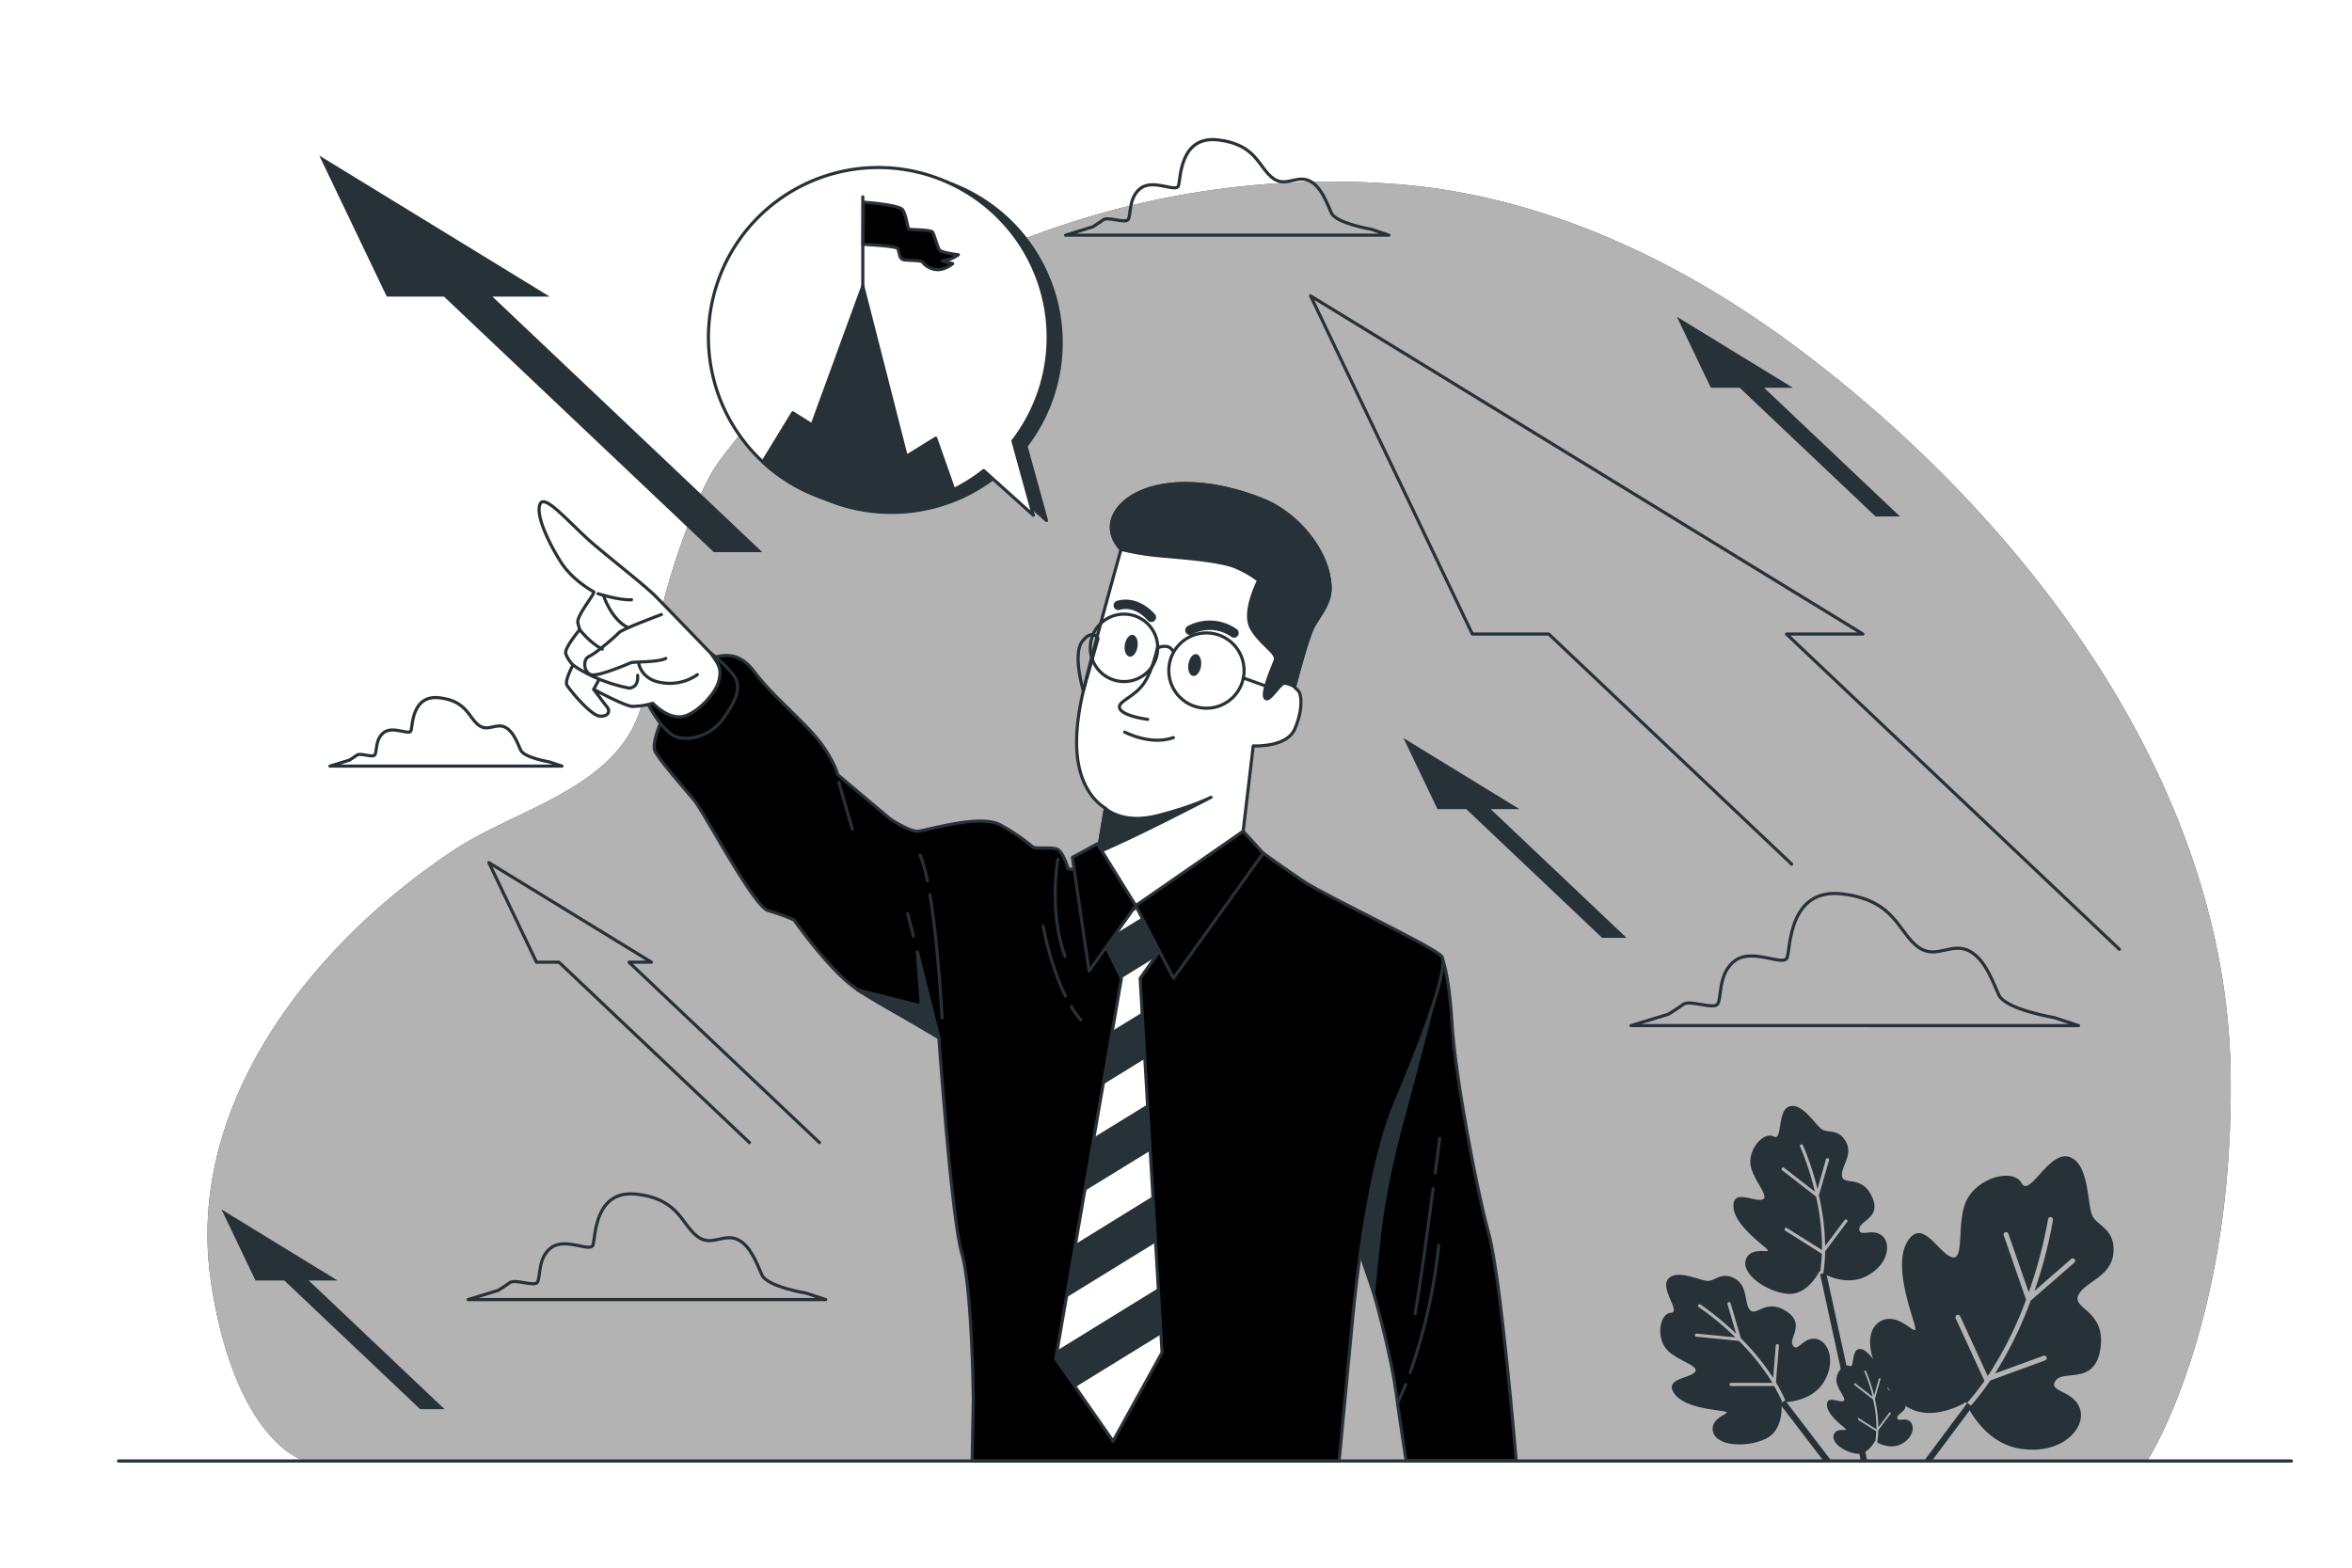 <svg class="animated" id="freepik_stories-leader" xmlns="http://www.w3.org/2000/svg" viewBox="0 0 750 500" version="1.1" xmlns:xlink="http://www.w3.org/1999/xlink" xmlns:svgjs="http://svgjs.com/svgjs"><style>svg#freepik_stories-leader:not(.animated) .animable {opacity: 0;}svg#freepik_stories-leader.animated #freepik--background-simple--inject-73 {animation: 1s 1 forwards cubic-bezier(.36,-0.01,.5,1.38) lightSpeedRight;animation-delay: 0s;}svg#freepik_stories-leader.animated #freepik--Clouds--inject-73 {animation: 1s 1 forwards cubic-bezier(.36,-0.01,.5,1.38) slideLeft;animation-delay: 0s;}svg#freepik_stories-leader.animated #freepik--Arrows--inject-73 {animation: 1s 1 forwards cubic-bezier(.36,-0.01,.5,1.38) zoomOut;animation-delay: 0s;}svg#freepik_stories-leader.animated #freepik--Plant--inject-73 {animation: 1s 1 forwards cubic-bezier(.36,-0.01,.5,1.38) zoomOut;animation-delay: 0s;}svg#freepik_stories-leader.animated #freepik--Character--inject-73 {animation: 1s 1 forwards cubic-bezier(.36,-0.01,.5,1.38) lightSpeedRight;animation-delay: 0s;}svg#freepik_stories-leader.animated #freepik--speech-bubble--inject-73 {animation: 1s 1 forwards cubic-bezier(.36,-0.01,.5,1.38) slideLeft;animation-delay: 0s;}svg#freepik_stories-leader.animated #freepik--Table--inject-73 {animation: 1s 1 forwards cubic-bezier(.36,-0.01,.5,1.38) lightSpeedLeft;animation-delay: 0s;}            @keyframes lightSpeedRight {              from {                transform: translate3d(50%, 0, 0) skewX(-20deg);                opacity: 0;              }              60% {                transform: skewX(10deg);                opacity: 1;              }              80% {                transform: skewX(-2deg);              }              to {                opacity: 1;                transform: translate3d(0, 0, 0);              }            }                    @keyframes slideLeft {                0% {                    opacity: 0;                    transform: translateX(-30px);                }                100% {                    opacity: 1;                    transform: translateX(0);                }            }                    @keyframes zoomOut {                0% {                    opacity: 0;                    transform: scale(1.5);                }                100% {                    opacity: 1;                    transform: scale(1);                }            }                    @keyframes lightSpeedLeft {              from {                transform: translate3d(-50%, 0, 0) skewX(20deg);                opacity: 0;              }              60% {                transform: skewX(-10deg);                opacity: 1;              }              80% {                transform: skewX(2deg);              }              to {                opacity: 1;                transform: translate3d(0, 0, 0);              }            }        </style><g id="freepik--background-simple--inject-73" class="animable" style="transform-origin: 388.742px 261.963px;"><path d="M670.94,215.37c-25.62-40.94-60.83-76.73-97.78-104.38-37.39-28-81.78-49-128.84-52.34A271.61,271.61,0,0,0,308.26,84.06C277.5,98.74,250,119.15,229.63,146.69c-3.26,4.41-5.28,8.9-7.48,13.95-.39.88-.76,1.77-1.12,2.67a235.76,235.76,0,0,0-12.48,41.5c-1.62,8.08-2.31,16.8-5.48,24.48-9.37,22.68-39.14,29.22-58,41.61C100,300.58,58.57,352,67.34,409.22l0,.21C75.35,460.65,97.3,466,97.3,466H684.67s27.94-43.24,26.61-124.39C710.54,296.42,694.71,253.35,670.94,215.37Z" style="fill: rgb(0, 0, 0); transform-origin: 388.742px 261.963px;" id="elgsvvuteol04" class="animable"></path><g id="ellm63msq99f"><path d="M670.94,215.37c-25.62-40.94-60.83-76.73-97.78-104.38-37.39-28-81.78-49-128.84-52.34A271.61,271.61,0,0,0,308.26,84.06C277.5,98.74,250,119.15,229.63,146.69c-3.26,4.41-5.28,8.9-7.48,13.95-.39.88-.76,1.77-1.12,2.67a235.76,235.76,0,0,0-12.48,41.5c-1.62,8.08-2.31,16.8-5.48,24.48-9.37,22.68-39.14,29.22-58,41.61C100,300.58,58.57,352,67.34,409.22l0,.21C75.35,460.65,97.3,466,97.3,466H684.67s27.94-43.24,26.61-124.39C710.54,296.42,694.71,253.35,670.94,215.37Z" style="fill: rgb(255, 255, 255); opacity: 0.7; transform-origin: 388.742px 261.963px;" class="animable"></path></g></g><g id="freepik--Clouds--inject-73" class="animable" style="transform-origin: 384.005px 229.503px;"><path d="M655,324.55s-15.56-2.59-17.64-7.26-4.42-11.19-9.12-13.84c-5.79-3.27-10.71,2.67-16.31-1.21-6.74-4.67-7.26-15.05-24.39-17.12s-16.6,17.12-17.64,20.24-10.89-3.12-16.6,1-4.15,12.46-5.71,14-8.82-1.55-10.9,0-4.67,3.12-4.67,3.12l-11.93,3.63H662.81Z" style="fill: none; stroke: rgb(38, 50, 56); stroke-linecap: round; stroke-linejoin: round; transform-origin: 591.45px 306.037px;" id="elnxgb9iknhai" class="animable"></path><path d="M437.26,73.11S426,71.24,424.52,67.87s-3.2-8.09-6.59-10c-4.19-2.36-7.74,1.93-11.79-.87-4.87-3.37-5.25-10.87-17.62-12.37s-12,12.37-12.74,14.62-7.88-2.25-12,.75-3,9-4.13,10.12-6.37-1.12-7.87,0-3.37,2.25-3.37,2.25L339.78,75H442.89Z" style="fill: none; stroke: rgb(38, 50, 56); stroke-linecap: round; stroke-linejoin: round; transform-origin: 391.335px 59.758px;" id="elcy440pba2c7" class="animable"></path><path d="M175.17,243s-8.06-1.34-9.14-3.76-2.29-5.81-4.73-7.18c-3-1.69-5.55,1.38-8.45-.62-3.5-2.43-3.77-7.8-12.65-8.88s-8.6,8.88-9.14,10.49-5.65-1.61-8.61.54-2.15,6.45-3,7.26-4.57-.81-5.65,0-2.42,1.61-2.42,1.61l-6.18,1.89h74Z" style="fill: none; stroke: rgb(38, 50, 56); stroke-linecap: round; stroke-linejoin: round; transform-origin: 142.2px 233.414px;" id="el6io7e9mmrje" class="animable"></path><path d="M257.09,412.45s-12.44-2.07-14.11-5.8-3.53-8.95-7.29-11.07c-4.63-2.61-8.56,2.13-13-1-5.39-3.74-5.81-12-19.5-13.69s-13.27,13.69-14.1,16.17-8.71-2.48-13.28.83-3.31,10-4.56,11.21-7.05-1.25-8.71,0-3.73,2.48-3.73,2.48l-9.55,2.91H263.31Z" style="fill: none; stroke: rgb(38, 50, 56); stroke-linecap: round; stroke-linejoin: round; transform-origin: 206.285px 397.625px;" id="el1ec2h15k6z8" class="animable"></path></g><g id="freepik--Arrows--inject-73" class="animable" style="transform-origin: 373.225px 249.525px;"><polyline points="675.82 302.77 569.68 202.22 594.04 202.22 417.92 94.37 469.5 202.22 493.86 202.22 571.34 275.62" style="fill: none; stroke: rgb(38, 50, 56); stroke-linecap: round; stroke-linejoin: round; transform-origin: 546.87px 198.57px;" id="elszp4l2oolyq" class="animable"></polyline><polyline points="261.31 364.42 200.57 306.89 207.74 306.89 155.89 275.13 171.08 306.89 178.25 306.89 238.98 364.42" style="fill: none; stroke: rgb(38, 50, 56); stroke-linecap: round; stroke-linejoin: round; transform-origin: 208.6px 319.775px;" id="elwqr7nofxme" class="animable"></polyline><polygon points="571.71 123.67 534.71 101.02 545.55 123.67 554.74 123.67 598.07 164.72 605.85 164.72 562.52 123.67 571.71 123.67" style="fill: rgb(38, 50, 56); transform-origin: 570.28px 132.87px;" id="eluoi12srciyk" class="animable"></polygon><polygon points="484.53 258.06 447.54 235.41 458.38 258.06 467.56 258.06 510.89 299.11 518.67 299.11 475.34 258.06 484.53 258.06" style="fill: rgb(38, 50, 56); transform-origin: 483.105px 267.26px;" id="eli6hh7xqdnx" class="animable"></polygon><polygon points="107.62 408.39 70.63 385.74 81.46 408.39 90.65 408.39 133.98 449.44 141.76 449.44 98.43 408.39 107.62 408.39" style="fill: rgb(38, 50, 56); transform-origin: 106.195px 417.59px;" id="elqlfd2szhs7" class="animable"></polygon><polygon points="175.27 94.59 101.81 49.61 123.33 94.59 141.57 94.59 227.62 176.1 243.07 176.1 157.02 94.59 175.27 94.59" style="fill: rgb(38, 50, 56); transform-origin: 172.44px 112.855px;" id="el5e8vct5t26q" class="animable"></polygon></g><g id="freepik--Plant--inject-73" class="animable" style="transform-origin: 601.698px 409.352px;"><path d="M578.9,427c-4-.47-5.72,4.46-7.2,2.1s4.24-6.83-2.17-10.93-9.41,1.78-11.44-.32-.57-7.59-4.8-10-6.22.59-8.56.69-9.73-3.87-12.68-.75,4.11,10.68.79,10.91-4.65,6.68-2,10.86,11.35,5.83,9.66,8-10,2.05-6.59,6.93,14.81,5.2,16.45,5.78-5.27,1.84-4.1,6.41,10.67,5.13,16.79,2.2,5-11.64,5-11.64h.31a53.69,53.69,0,0,0-2.65-5.18l-.09,0H552a.5.5,0,0,1,0-1h13.21a73.56,73.56,0,0,0-10.71-13.4l-13.59-1.33a.49.49,0,0,1-.45-.54.5.5,0,0,1,.54-.45l12.38,1.2a89.62,89.62,0,0,0-11.69-9.65.5.5,0,0,1-.15-.7.5.5,0,0,1,.69-.14,89.25,89.25,0,0,1,11.4,9.35l-2.78-9.46a.5.5,0,1,1,1-.28l3.29,11.18a77.05,77.05,0,0,1,10.28,12.61l.84-10.31a.52.52,0,0,1,.54-.46.5.5,0,0,1,.45.54l-.94,11.66a52,52,0,0,1,3.24,6.3c2.7-.18,8.74-1.17,12-6.37C585.68,434,582.89,427.45,578.9,427Z" style="fill: rgb(38, 50, 56); transform-origin: 556.51px 433.64px;" id="eljtwsczwyj8i" class="animable"></path><path d="M600.11,394.09c-3.13-2.54-7.22.71-7.21-2.08s7.23-3.51,4-10.4-8.9-3.51-9.5-6.37,3.57-6.73,1.27-11-5.57-2.81-7.61-4-6.16-8.47-10.32-7.4-2.22,11.23-5.14,9.65-7.51,3.17-7.46,8.14,6.49,11,3.9,11.93-9.52-3.58-9.27,2.34,9.75,12.3,10.83,13.67-5.44-1.25-6.89,3.24,6.29,10,13,10.81,10.45-7.17,10.45-7.17l.25.16a49,49,0,0,0,.52-5.79l-.08,0-11.6-7.32a.5.5,0,0,1,.54-.84L581,398.67a74.15,74.15,0,0,0-1.92-17.05l-10.79-8.37a.51.51,0,0,1-.09-.71.54.54,0,0,1,.71-.09l9.81,7.63A88.68,88.68,0,0,0,574,365.67a.5.5,0,0,1,.91-.42,90.05,90.05,0,0,1,4.65,14l2.69-9.48a.5.5,0,0,1,1,.27L580,381.25a76.93,76.93,0,0,1,2,16.15l6.21-8.28a.51.51,0,0,1,.7-.1.5.5,0,0,1,.1.7l-7,9.36a52.56,52.56,0,0,1-.61,7.06c2.37,1.29,8,3.67,13.51,1C602.11,403.63,603.23,396.62,600.11,394.09Z" style="fill: rgb(38, 50, 56); transform-origin: 577.257px 382.705px;" id="elafh8f9jumvb" class="animable"></path><path d="M609,453.32c-1.74-1.41-4,.4-4-1.15s4-2,2.23-5.81-5-2-5.31-3.56,2-3.75.71-6.15-3.11-1.57-4.25-2.22-3.43-4.73-5.75-4.13-1.25,6.26-2.88,5.38-4.19,1.77-4.16,4.54,3.62,6.14,2.18,6.66-5.32-2-5.18,1.31,5.44,6.87,6,7.63-3-.7-3.85,1.81,3.51,5.6,7.27,6,5.83-4,5.83-4l.15.09a29.14,29.14,0,0,0,.29-3.23l0,0-6.47-4.08a.28.28,0,0,1,.3-.48l6.24,3.94a41.13,41.13,0,0,0-1.07-9.51l-6-4.68a.27.27,0,0,1,0-.39.28.28,0,0,1,.39-.05l5.48,4.25a50.19,50.19,0,0,0-2.64-8,.27.27,0,0,1,.13-.37.28.28,0,0,1,.37.14,48.87,48.87,0,0,1,2.6,7.81l1.5-5.3a.29.29,0,0,1,.35-.19.28.28,0,0,1,.19.35l-1.78,6.26a42.57,42.57,0,0,1,1.1,9l3.47-4.62a.28.28,0,0,1,.45.34l-3.92,5.22a29.12,29.12,0,0,1-.35,3.94c1.33.72,4.48,2.05,7.55.56C610.12,458.65,610.74,454.74,609,453.32Z" style="fill: rgb(38, 50, 56); transform-origin: 596.252px 446.948px;" id="el8mkr69rc9xv" class="animable"></path><path d="M663.27,449.38c-2-6.08-10.24-5.31-7.81-9S668.14,442,669.8,430s-8.82-12.4-7.14-16.73,10.58-5.86,11.25-13.58-5-8.58-6.69-11.9-.86-16.61-7.33-18.79-12.69,13-15.21,8.39-12.74-2.28-17,4.38S626.81,402,622.54,401s-9.57-13-14.37-4.92,2.33,24.83,2.59,27.59-6.17-6.38-12-1.65-.31,18.81,8,25.69,20.14-.5,20.14-.5l.19.44a81.06,81.06,0,0,0,5.72-7.26.5.5,0,0,1-.08-.12l-9.11-19.79a.79.79,0,1,1,1.44-.67l8.78,19.08a117.7,117.7,0,0,0,12.23-24.36L638.94,394a.78.78,0,0,1,.49-1,.82.82,0,0,1,1,.49l6.48,18.66a141.61,141.61,0,0,0,6.17-23.29.8.8,0,0,1,.9-.67.79.79,0,0,1,.67.9,141.22,141.22,0,0,1-5.92,22.67l11.81-10.31a.79.79,0,0,1,1,1.2l-14,12.18a122.32,122.32,0,0,1-11.37,23.23l15.44-5.65a.8.8,0,0,1,1,.48.79.79,0,0,1-.47,1l-17.46,6.39a83.81,83.81,0,0,1-6.94,8.87c2,3.77,7.49,11.82,17.14,13C657.67,463.82,665.23,455.45,663.27,449.38Z" style="fill: rgb(38, 50, 56); transform-origin: 635.154px 415.575px;" id="ele76zfwwz0z" class="animable"></path><polygon points="616.01 465.97 628.94 448.65 627.34 447.46 613.51 465.97 616.01 465.97" style="fill: rgb(38, 50, 56); transform-origin: 621.225px 456.715px;" id="elii8jmmmc22" class="animable"></polygon><polygon points="595.44 465.97 582.33 405.93 580.38 406.35 593.39 465.97 595.44 465.97" style="fill: rgb(38, 50, 56); transform-origin: 587.91px 435.95px;" id="eljy0dtimys9" class="animable"></polygon><polygon points="584.01 465.97 569.2 446.61 567.61 447.82 581.49 465.97 584.01 465.97" style="fill: rgb(38, 50, 56); transform-origin: 575.81px 456.29px;" id="el13y2ljjgdt9g" class="animable"></polygon></g><g id="freepik--Character--inject-73" class="animable" style="transform-origin: 327.687px 310.113px;"><path d="M459.67,305s2.35,4.73,3.32,21.3,7.8,53,11.7,67,8.78,72.48,8.78,72.48h-35.1s-1.95-12.35-3.25-22.1-5.53-26-7.15-31.53-4.55-15.92-4.55-15.92S434.57,348.09,459.67,305Z" style="fill: rgb(0, 0, 0); stroke: rgb(38, 50, 56); stroke-linecap: round; stroke-linejoin: round; transform-origin: 458.445px 385.39px;" id="elxb6v6673kts" class="animable"></path><path d="M457.05,319.62s-3.45,14.39-9.71,37.24-7.51,37.55-7.82,40.37S438,412.15,438,412.15l-4.39-12.73s.93-29.73,3.75-42.25,20.34-40.68,20.34-40.68Z" style="fill: rgb(38, 50, 56); stroke: rgb(38, 50, 56); stroke-linecap: round; stroke-linejoin: round; transform-origin: 445.655px 364.32px;" id="elxrhmqj9g30b" class="animable"></path><path d="M449.66,437.74a176.83,176.83,0,0,0,9.11-40.54" style="fill: none; stroke: rgb(38, 50, 56); stroke-linecap: round; stroke-linejoin: round; transform-origin: 454.215px 417.47px;" id="elbtmdstaee6" class="animable"></path><path d="M445.77,447.26s1-2,2.46-5.72" style="fill: none; stroke: rgb(38, 50, 56); stroke-linecap: round; stroke-linejoin: round; transform-origin: 447px 444.4px;" id="elg959ajtbg8i" class="animable"></path><path d="M457,379.1c-1.74,13.17-4.18,31-5.72,39.88" style="fill: none; stroke: rgb(38, 50, 56); stroke-linecap: round; stroke-linejoin: round; transform-origin: 454.14px 399.04px;" id="el96v8bh6zaiq" class="animable"></path><path d="M459.09,363.07s-.57,4.48-1.42,11" style="fill: none; stroke: rgb(38, 50, 56); stroke-linecap: round; stroke-linejoin: round; transform-origin: 458.38px 368.57px;" id="elgzm72ph7u3" class="animable"></path><path d="M345.29,277.77l-4.66-.66s-1.66-5.66-3.66-6.32-6.65,0-7.64-.67a64.7,64.7,0,0,0-10.31-7c-6.65-3.66-23.94,2-26.6,2s-8.65-4-8.65-4l-16.62-14s-1.66-6.65-9.31-14.63-12-11.3-17.63-18.62-11.63-4.65-16.62-2.66S206.3,235.54,209,239.87s9,11.3,12.3,15.29,19,33.92,23.61,35.25a66.34,66.34,0,0,1,8.31,3s11.31,16.29,20.29,22.28a253.59,253.59,0,0,0,22.27,12.63L299.4,331s4,57.53,7.32,68.83,3.65,46.55,3.65,46.55L310,466h117l4.33-45.55s4-46.22,13.63-68.83S462,308,459.67,305s-37.24-19.29-44.56-24.28-12.3-8.64-12.3-8.64l-52.2,3Z" style="fill: rgb(0, 0, 0); stroke: rgb(38, 50, 56); stroke-linecap: round; stroke-linejoin: round; transform-origin: 334.36px 337.524px;" id="elrvebp0q2sim" class="animable"></path><polygon points="370.22 425.6 370.56 431.39 354.93 459.65 342.92 442.4 336.64 433.39 337.1 430.72 340.02 413.84 342.96 396.76 345.88 379.87 348.83 362.79 351.74 345.91 354.69 328.83 357.59 312.02 357.57 311.97 351.84 300.23 350.94 298.39 362.91 288.84 365.32 291.94 371.89 300.38 368.35 305.33 363.57 312.02 364.21 322.97 365.07 337.71 365.93 352.27 366.79 367 367.64 381.57 368.51 396.3 369.36 410.87 370.22 425.6" style="fill: rgb(255, 255, 255); stroke: rgb(38, 50, 56); stroke-linecap: round; stroke-linejoin: round; transform-origin: 354.265px 374.245px;" id="elohpn1btr9x" class="animable"></polygon><path d="M365.32,291.94l-13.48,8.29L357.57,312l10.78-6.64,3.54-4.95Zm-1.11,31-9.52,5.86-2.95,17.08,13.33-8.2Zm1.72,29.3-17.1,10.52-2.95,17.08L366.79,367Zm1.71,29.3L343,396.76,340,413.84l28.49-17.54Zm1.72,29.3L337.1,430.72l-.46,2.67,6.28,9,27.3-16.8Z" style="fill: rgb(38, 50, 56); transform-origin: 354.265px 367.165px;" id="elhnx6rfelk9v" class="animable"></path><line x1="267.48" y1="249.51" x2="271.8" y2="264.47" style="fill: none; stroke: rgb(38, 50, 56); stroke-linecap: round; stroke-linejoin: round; transform-origin: 269.64px 256.99px;" id="elu1ry9nglqy8" class="animable"></line><path d="M291.27,298.58c-1-4.06-1.76-6.91-1.84-7.18" style="fill: none; stroke: rgb(38, 50, 56); stroke-linecap: round; stroke-linejoin: round; transform-origin: 290.35px 294.99px;" id="elf307oh3yi8s" class="animable"></path><path d="M299.4,331s-3.95-15.81-6.88-27.45l1.27,17.31-20.32-5.15Z" style="fill: rgb(38, 50, 56); stroke: rgb(38, 50, 56); stroke-linecap: round; stroke-linejoin: round; transform-origin: 286.435px 317.275px;" id="elk82bo5rcsq" class="animable"></path><path d="M295.71,280.88a45,45,0,0,0-2.29-8.1" style="fill: none; stroke: rgb(38, 50, 56); stroke-linecap: round; stroke-linejoin: round; transform-origin: 294.565px 276.83px;" id="elag1h7flekaj" class="animable"></path><path d="M300.4,324.66s-1.15-23.09-3.87-39.35" style="fill: none; stroke: rgb(38, 50, 56); stroke-linecap: round; stroke-linejoin: round; transform-origin: 298.465px 304.985px;" id="elgc1k3jkimmv" class="animable"></path><path d="M337.31,274.11s-3,16.63,2.32,30.93" style="fill: none; stroke: rgb(38, 50, 56); stroke-linecap: round; stroke-linejoin: round; transform-origin: 338.049px 289.575px;" id="elsk9dmnn31w" class="animable"></path><path d="M341.63,321.08a33.1,33.1,0,0,0,3,4.24" style="fill: none; stroke: rgb(38, 50, 56); stroke-linecap: round; stroke-linejoin: round; transform-origin: 343.13px 323.2px;" id="elobl4vw7ez5" class="animable"></path><path d="M332.65,295.4s2.05,12.1,7.12,22.29" style="fill: none; stroke: rgb(38, 50, 56); stroke-linecap: round; stroke-linejoin: round; transform-origin: 336.21px 306.545px;" id="elhugi4am5aq9" class="animable"></path><path d="M207,225.24s4.33,8,8.32,9.64,11.3,0,15.29-5.65,6.32-10.31,3-14.3a43.57,43.57,0,0,0-7-6.65S210.62,211.94,207,225.24Z" style="fill: rgb(0, 0, 0); stroke: rgb(38, 50, 56); stroke-linecap: round; stroke-linejoin: round; transform-origin: 221.097px 221.882px;" id="elttq8wkwvkcd" class="animable"></path><path d="M226.58,208.28s-13.93-14.46-17.43-18-12.05-10.11-19.63-16.52-15.75-16.53-17.3-13,2.91,12.64,6.61,18.47,9.91,9.14,10.5,9.53-5.64,7.77-5.06,9.91l.58,2.14s-4.86,5.83-4.47,7.58a9.73,9.73,0,0,0,2.34,3.69s-2.73,5.06-1.95,6.42,7.58,9.72,10.5,9.91,3.3-1.75,2.33-2.91-4.27-5.64-4.27-5.64,9.72,5.25,12.24,5.44a24.41,24.41,0,0,0,6.61-1s4.47,4.86,9.14,4.28,10.89-7.39,11.86-11.28S229.43,212.24,226.58,208.28Z" style="fill: rgb(255, 255, 255); stroke: rgb(38, 50, 56); stroke-linecap: round; stroke-linejoin: round; transform-origin: 200.746px 194.33px;" id="elqjk5sbfdilr" class="animable"></path><path d="M210.9,196s-12.63,4.66-13.6,5.83-7.39,6.61-9.53,7.58-1.56,5.45,1,5.83,11.47-3.49,12.44-3.88,8.36,0,11.09-1.36" style="fill: none; stroke: rgb(38, 50, 56); stroke-linecap: round; stroke-linejoin: round; transform-origin: 199.379px 205.633px;" id="eloxx3hfgrmq" class="animable"></path><path d="M203.71,211.71s.78,5,7.19,6a15.32,15.32,0,0,0,11.47-2.53" style="fill: none; stroke: rgb(38, 50, 56); stroke-linecap: round; stroke-linejoin: round; transform-origin: 213.04px 214.829px;" id="el41ye5s5qd6o" class="animable"></path><path d="M190.69,189.35s6.61,2.14,10.69,1.94" style="fill: none; stroke: rgb(38, 50, 56); stroke-linecap: round; stroke-linejoin: round; transform-origin: 196.035px 190.327px;" id="elipd6ws1j0be" class="animable"></path><path d="M192.44,189.93s2.33,7.39,7.58,10.11" style="fill: none; stroke: rgb(38, 50, 56); stroke-linecap: round; stroke-linejoin: round; transform-origin: 196.23px 194.985px;" id="elg7q7mva20os" class="animable"></path><path d="M184.85,200.82s3.31,4.28,7.2,6.22" style="fill: none; stroke: rgb(38, 50, 56); stroke-linecap: round; stroke-linejoin: round; transform-origin: 188.45px 203.93px;" id="el25r71vawd3z" class="animable"></path><path d="M182.72,212.09s6.41,5.06,17.88,7.39c0,0,3.11,0,2.72-4.08" style="fill: none; stroke: rgb(38, 50, 56); stroke-linecap: round; stroke-linejoin: round; transform-origin: 193.037px 215.785px;" id="el1xspfqfpil8" class="animable"></path><line x1="190.88" y1="216.95" x2="189.33" y2="219.87" style="fill: none; stroke: rgb(38, 50, 56); stroke-linecap: round; stroke-linejoin: round; transform-origin: 190.105px 218.41px;" id="elwkxs8swihgs" class="animable"></line><path d="M357.47,175.21s-8.78,31.34-12,45.1-2.93,24.31,1.46,31.63a17.17,17.17,0,0,0,5.56,5.86l-2.34,14.06s8.79,14.93,12,17,34.26-23.72,34.26-23.72l3.22-27.24s10.55.59,13.18-5.27,2.35-11.13,1.17-12.3l-1.17-1.17s4.1-16.1,6.15-19.62c2.32-4,5.36-7.43,5.18-12.31-.44-11.56-10.54-23.24-20.88-27.54-10.1-4.21-22.64-6.84-33.5-4.66C356.59,157.64,350.15,167.31,357.47,175.21Z" style="fill: rgb(255, 255, 255); stroke: rgb(38, 50, 56); stroke-linecap: round; stroke-linejoin: round; transform-origin: 383.728px 221.612px;" id="el76rb7dable" class="animable"></path><path d="M403.27,159.67c-10.1-4.21-22.64-6.84-33.5-4.66-13.18,2.63-19.62,12.3-12.3,20.2a82.2,82.2,0,0,0,11.72,2c6.15.59,20.2,1.47,25.18,3.81a33.88,33.88,0,0,1,7,4.1s-5.27,10-2.34,15.23,8.49,7.91,7.61,10.25-4.39,10.25-3.22,12,4.69-4.69,6.15-4.69a7.19,7.19,0,0,1,3.22,1.17s4.1-16.1,6.15-19.62c2.32-4,5.36-7.43,5.18-12.31C423.71,175.65,413.61,164,403.27,159.67Z" style="fill: rgb(38, 50, 56); stroke: rgb(38, 50, 56); stroke-linecap: round; stroke-linejoin: round; transform-origin: 389.265px 188.564px;" id="elq8iripgcnz" class="animable"></path><path d="M362.73,206.26c-.28,1.92-1.42,3.34-2.54,3.17s-1.8-1.85-1.51-3.77,1.42-3.34,2.54-3.18S363,204.34,362.73,206.26Z" style="fill: rgb(38, 50, 56); transform-origin: 360.702px 205.956px;" id="el5gjlmqlcvbf" class="animable"></path><path d="M383,212.41c-.28,1.92-1.42,3.34-2.54,3.18s-1.8-1.86-1.51-3.78,1.41-3.34,2.53-3.18S383.23,210.49,383,212.41Z" style="fill: rgb(38, 50, 56); transform-origin: 380.965px 212.11px;" id="el175ism0pyva" class="animable"></path><path d="M369.19,206s-1.47,7.91-4.69,12.3-8.78,5.57-7.32,7.91,8.79,3.22,8.79,3.22" style="fill: none; stroke: rgb(38, 50, 56); stroke-linecap: round; stroke-linejoin: round; transform-origin: 363.065px 217.715px;" id="elklxe8skb3y" class="animable"></path><path d="M358.64,233.49s8.2,4.39,15.53,1.76" style="fill: none; stroke: rgb(38, 50, 56); stroke-linecap: round; stroke-linejoin: round; transform-origin: 366.405px 234.79px;" id="elsa3r990gfdf" class="animable"></path><path d="M386.17,254.28s-5.56,2.93-17,5.86-16.7-2.34-16.7-2.34l-2.33,14C361.33,267.23,386.17,254.28,386.17,254.28Z" style="fill: rgb(38, 50, 56); stroke: rgb(38, 50, 56); stroke-linecap: round; stroke-linejoin: round; transform-origin: 368.155px 263.04px;" id="el28ege2zq84f" class="animable"></path><path d="M350.15,203.62s-1.76-3.22-5,.88.3,15.81.3,15.81Z" style="fill: none; stroke: rgb(38, 50, 56); stroke-linecap: round; stroke-linejoin: round; transform-origin: 346.967px 211.364px;" id="el31rr7xrd35i" class="animable"></path><path d="M356.59,193.08s5.28-2.05,10.55,3.8" style="fill: none; stroke: rgb(38, 50, 56); stroke-linecap: round; stroke-linejoin: round; stroke-width: 3px; transform-origin: 361.865px 194.806px;" id="elji9d0ymh88g" class="animable"></path><path d="M379.44,201a13.38,13.38,0,0,1,14.05.88" style="fill: none; stroke: rgb(38, 50, 56); stroke-linecap: round; stroke-linejoin: round; stroke-width: 3px; transform-origin: 386.465px 200.648px;" id="elv3houdy9wz" class="animable"></path><circle cx="384.71" cy="213.87" r="12.01" style="fill: none; stroke: rgb(38, 50, 56); stroke-linecap: round; stroke-linejoin: round; transform-origin: 384.71px 213.87px;" id="eldmkvjd3065a" class="animable"></circle><circle cx="358.42" cy="206.62" r="10.76" style="fill: none; stroke: rgb(38, 50, 56); stroke-linecap: round; stroke-linejoin: round; transform-origin: 358.42px 206.62px;" id="ely4axb3ap6gk" class="animable"></circle><path d="M369.19,206.62s3.22-1.54,4.68.81" style="fill: none; stroke: rgb(38, 50, 56); stroke-linecap: round; stroke-linejoin: round; transform-origin: 371.53px 206.777px;" id="elgnd4aay2h16" class="animable"></path><line x1="396.42" y1="216.21" x2="406.97" y2="220.02" style="fill: none; stroke: rgb(38, 50, 56); stroke-linecap: round; stroke-linejoin: round; transform-origin: 401.695px 218.115px;" id="elzjhajorsnap" class="animable"></line><polygon points="362.16 288.84 347.28 309.69 341.96 273.45 349.94 269.13 362.16 288.84" style="fill: rgb(0, 0, 0); stroke: rgb(38, 50, 56); stroke-linecap: round; stroke-linejoin: round; transform-origin: 352.06px 289.41px;" id="el3vra01p46c" class="animable"></polygon><polygon points="362.16 288.84 374.21 312.02 402.81 272.12 396.42 265.12 362.16 288.84" style="fill: rgb(0, 0, 0); stroke: rgb(38, 50, 56); stroke-linecap: round; stroke-linejoin: round; transform-origin: 382.485px 288.57px;" id="elgl8eb2ll2z4" class="animable"></polygon></g><g id="freepik--speech-bubble--inject-73" class="animable" style="transform-origin: 282.148px 109.715px;"><path d="M327.17,142.3a54.13,54.13,0,1,0-18.87,15.5,54.63,54.63,0,0,0,9.56-6.07L333.7,166Z" style="fill: rgb(38, 50, 56); stroke: rgb(38, 50, 56); stroke-linecap: round; stroke-linejoin: round; transform-origin: 284.263px 110.585px;" id="elt3tuytwzku" class="animable"></path><path d="M323,140.64a54.17,54.17,0,1,0-18.88,15.5,54.79,54.79,0,0,0,9.56-6.06l15.84,14.25Z" style="fill: rgb(255, 255, 255); stroke: rgb(38, 50, 56); stroke-linecap: round; stroke-linejoin: round; transform-origin: 280.073px 108.88px;" id="eliwtmmjrfvfk" class="animable"></path><path d="M304.16,156.14a54.25,54.25,0,0,1-60.92-8.81l9.57-15.67,6.15,3.88,16.17-44.3L289,145.57l9.38-5.82Z" style="fill: rgb(38, 50, 56); stroke: rgb(38, 50, 56); stroke-linecap: round; stroke-linejoin: round; transform-origin: 273.7px 126.505px;" id="elzkoqk2vqa1" class="animable"></path><line x1="275.13" y1="91.24" x2="275.13" y2="62.78" style="fill: none; stroke: rgb(38, 50, 56); stroke-linecap: round; stroke-linejoin: round; transform-origin: 275.13px 77.01px;" id="ell8fwe3k50se" class="animable"></line><path d="M275.29,64.49s11.41.77,12.56,2.44,1.54,5.9,2,6.15,7.05.13,7.56,1,1.54,4.74,2.18,5.64,6,1.54,6,1.54a15.16,15.16,0,0,1-2.31,1.28c-.77.25-2.82.64-2.82.64l3.33.9A8.34,8.34,0,0,1,299.39,86a6.34,6.34,0,0,1-5.26-2.44c-.38-.64-4.74-.38-6.15-.77s-1.15-2.82-1.79-3.58-11-1.29-11-1.29Z" style="fill: rgb(0, 0, 0); stroke: rgb(38, 50, 56); stroke-linecap: round; stroke-linejoin: round; transform-origin: 290.39px 75.248px;" id="el45duga5zefs" class="animable"></path></g><g id="freepik--Table--inject-73" class="animable" style="transform-origin: 384.23px 465.97px;"><line x1="37.78" y1="465.97" x2="730.68" y2="465.97" style="fill: none; stroke: rgb(38, 50, 56); stroke-linecap: round; stroke-linejoin: round; transform-origin: 384.23px 465.97px;" id="elkbijap4tpl" class="animable"></line></g><defs>     <filter id="active" height="200%">         <feMorphology in="SourceAlpha" result="DILATED" operator="dilate" radius="2"></feMorphology>                <feFlood flood-color="#32DFEC" flood-opacity="1" result="PINK"></feFlood>        <feComposite in="PINK" in2="DILATED" operator="in" result="OUTLINE"></feComposite>        <feMerge>            <feMergeNode in="OUTLINE"></feMergeNode>            <feMergeNode in="SourceGraphic"></feMergeNode>        </feMerge>    </filter>    <filter id="hover" height="200%">        <feMorphology in="SourceAlpha" result="DILATED" operator="dilate" radius="2"></feMorphology>                <feFlood flood-color="#ff0000" flood-opacity="0.5" result="PINK"></feFlood>        <feComposite in="PINK" in2="DILATED" operator="in" result="OUTLINE"></feComposite>        <feMerge>            <feMergeNode in="OUTLINE"></feMergeNode>            <feMergeNode in="SourceGraphic"></feMergeNode>        </feMerge>            <feColorMatrix type="matrix" values="0   0   0   0   0                0   1   0   0   0                0   0   0   0   0                0   0   0   1   0 "></feColorMatrix>    </filter></defs></svg>